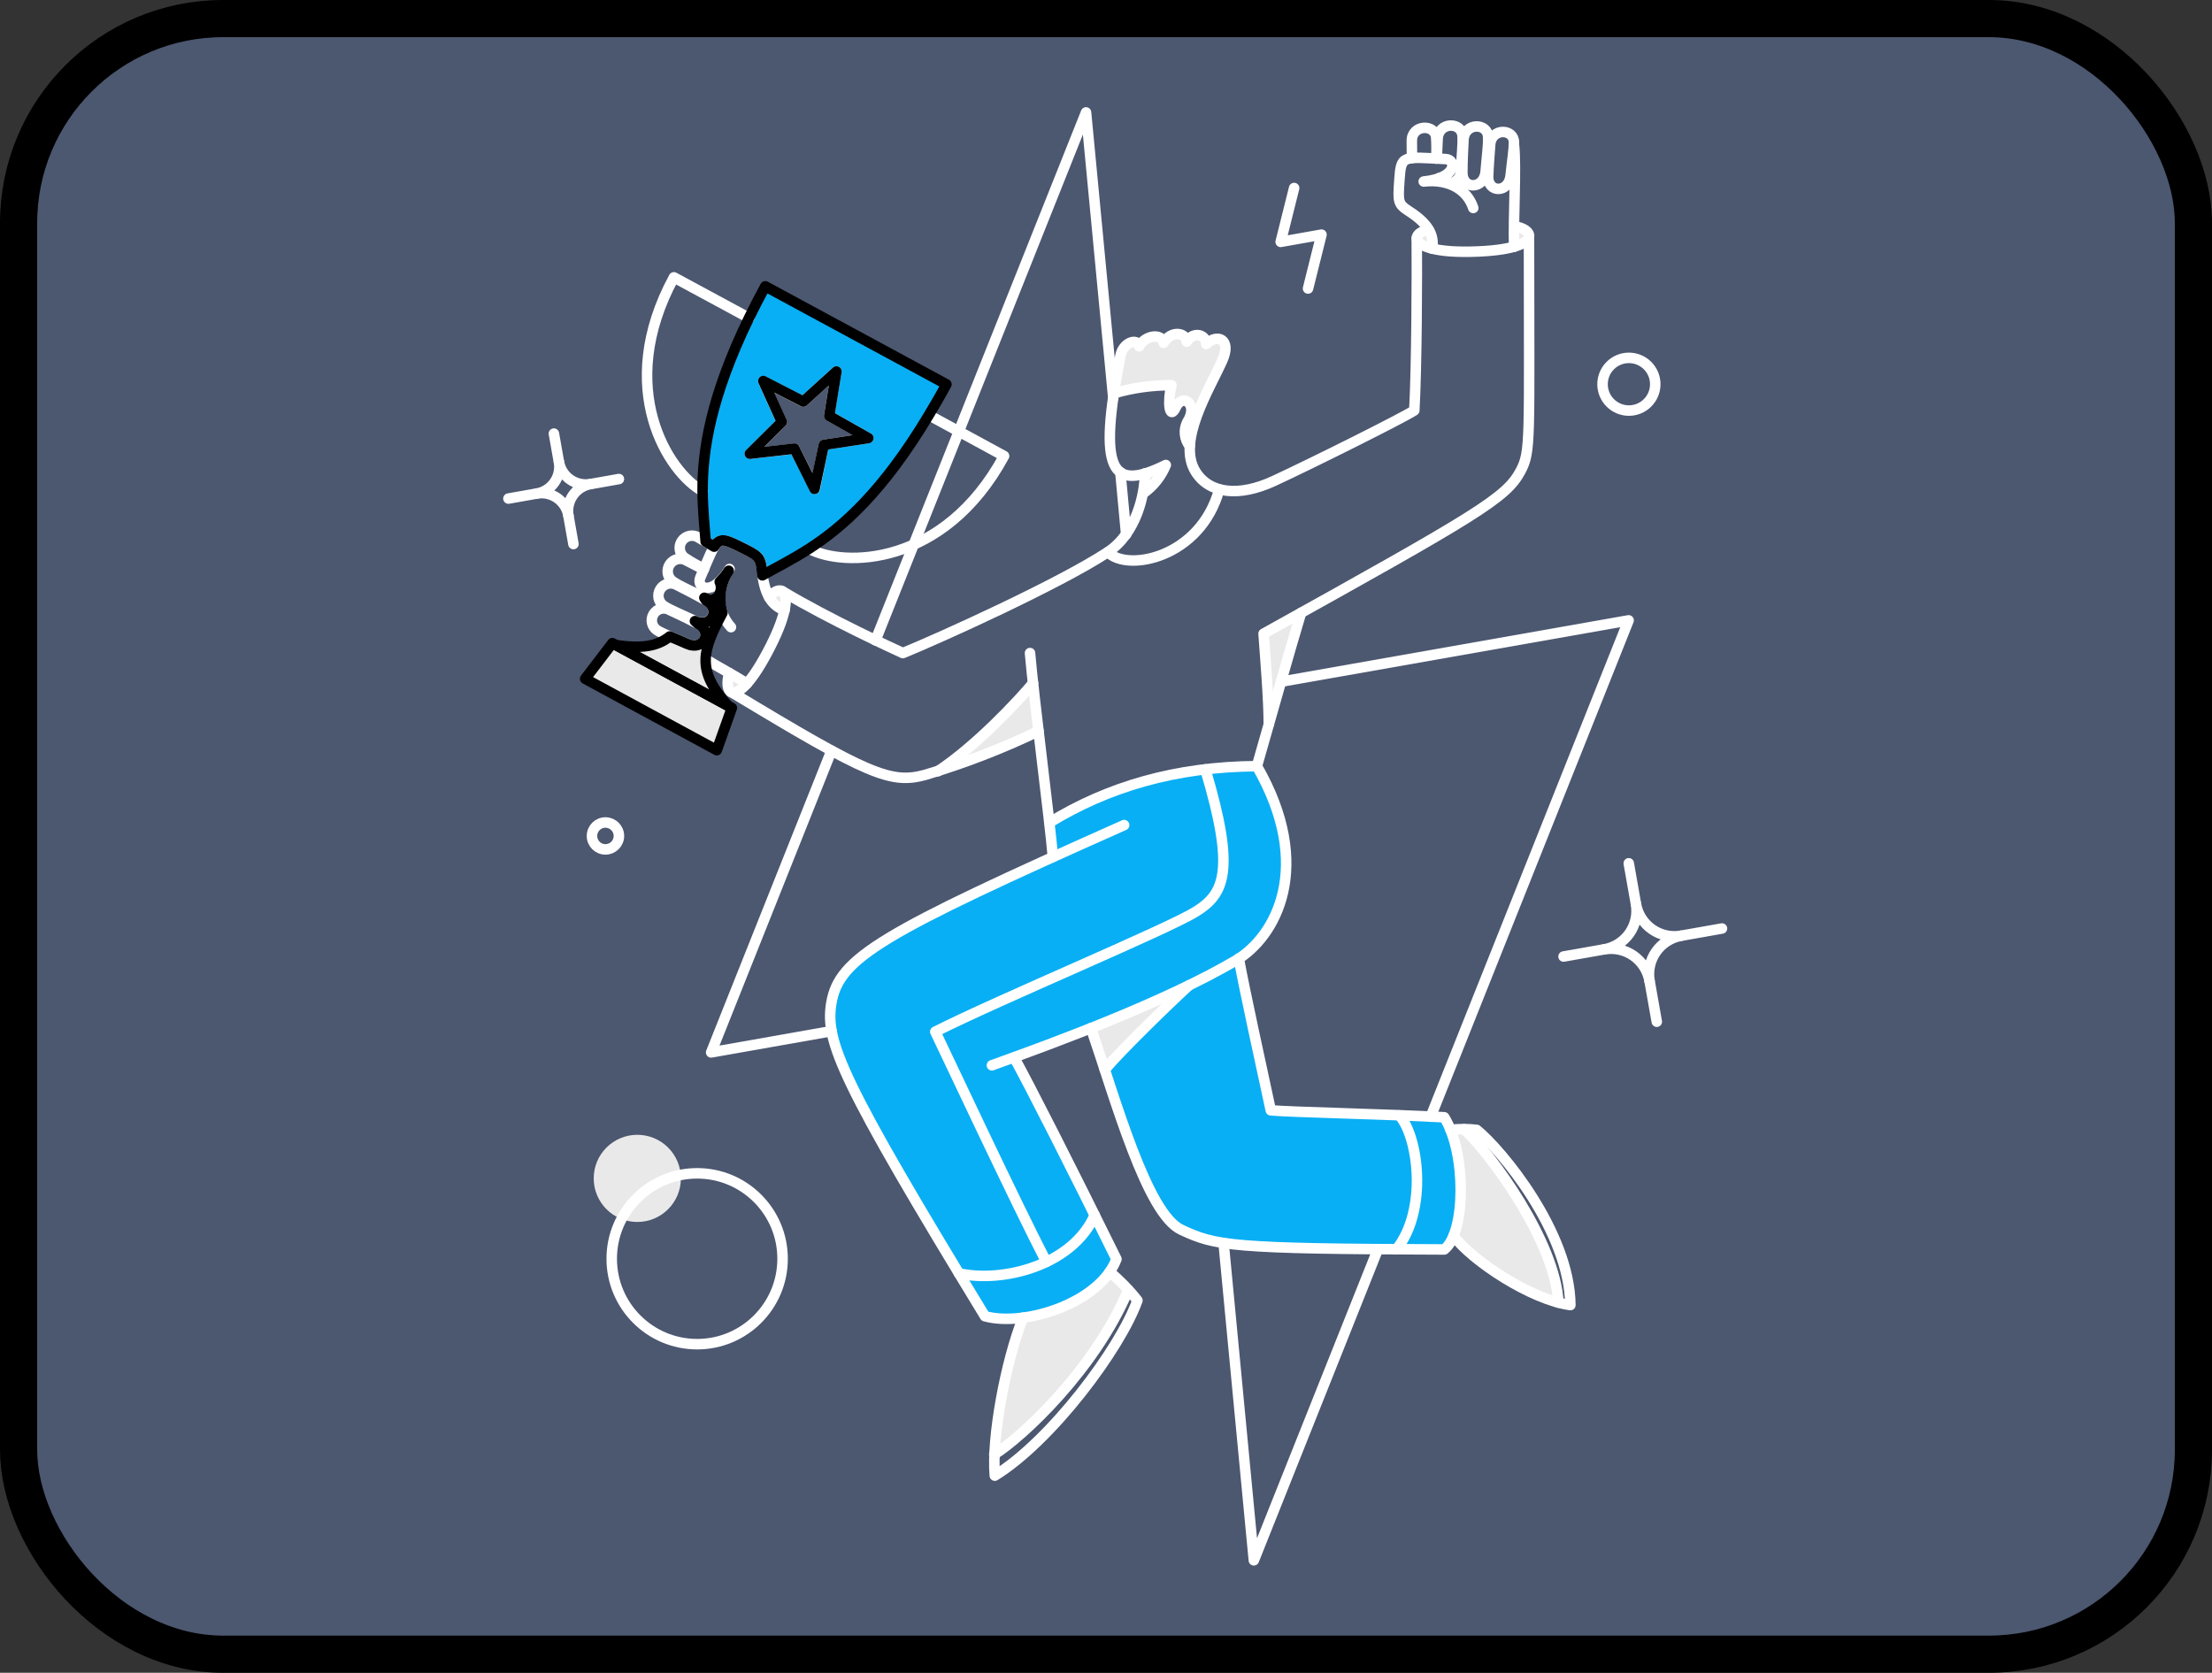 <svg width="119" height="90" viewBox="0 0 119 90" fill="none" xmlns="http://www.w3.org/2000/svg">
<rect x="0" y="0" width="119" height="90" fill="#333333" stroke="none"/>
<rect x="1" y="1" width="117" height="88" rx="11" fill="#4C5770"/>
<rect x="1" y="1" width="117" height="88" rx="11" stroke="black" stroke-width="2"/>
<path d="M77.706 60.121C74.664 59.957 69.398 59.843 68.358 59.747C67.823 57.294 66.961 53.41 66.62 51.588C66.626 51.584 66.631 51.581 66.637 51.577C68.748 50.213 70.641 46.482 67.611 41.224C63.572 41.258 59.868 42.164 56.455 44.262C56.541 45.033 56.611 45.687 56.65 46.116C46.951 50.503 45.082 51.795 44.723 53.968C44.307 56.506 46.519 60.13 52.989 70.81C55.449 71.384 59.196 69.978 60.062 67.741C59.072 65.741 55.638 58.822 54.554 56.889C57.475 55.823 60.868 54.501 63.668 53.154C62.523 54.255 60.248 56.572 59.423 57.551C60.623 61.213 62.025 65.465 63.544 66.167C65.318 66.987 66.136 67.227 77.698 67.227C79.026 66.036 78.728 61.845 77.706 60.121Z" fill="#09AFF4"/>
<path d="M41.171 15.406C40.852 15.99 40.564 16.559 40.299 17.096C38.203 21.42 37.791 24.279 37.798 26.413C37.806 27.465 37.907 28.337 37.962 29.132V29.14C38.11 29.225 38.249 29.311 38.422 29.412C38.733 28.92 38.99 29.015 39.754 29.389C40.805 29.903 40.907 29.95 40.984 30.69C40.991 30.783 40.999 30.869 41.015 30.955C41.747 30.542 42.581 30.129 43.531 29.52C45.331 28.359 47.496 26.458 49.965 22.337C50.277 21.815 50.596 21.271 50.916 20.678L41.171 15.406ZM44.319 23.936L43.82 26.304L42.739 24.138L40.34 24.411L42.062 22.705L41.064 20.5L43.215 21.607L44.998 19.987L44.609 22.379L46.712 23.57L44.319 23.936Z" fill="#09AFF4"/>
<path d="M81.446 12.196C81.439 12.586 81.439 12.96 81.446 13.287C81.968 13.131 82.21 12.944 82.249 12.757C82.32 12.421 81.666 12.152 81.446 12.196Z" fill="#E9E9E9"/>
<path d="M78.774 60.758C78.527 60.752 78.281 60.765 78.036 60.797C78.722 62.495 78.761 65.129 78.2 66.5C79.102 67.707 81.767 69.53 83.84 70.083C83.69 66.827 80.207 62.083 78.774 60.758Z" fill="#E9E9E9"/>
<path d="M76.866 12.367C76.733 12.364 76.21 12.467 76.21 12.827C76.21 13.022 76.451 13.24 77.043 13.388C77.107 13.037 77.044 12.676 76.866 12.367Z" fill="#E9E9E9"/>
<path d="M67.977 34.093C68.086 35.706 68.257 37.63 68.257 38.962C68.849 36.882 69.573 34.366 69.994 32.972L67.977 34.093Z" fill="#E9E9E9"/>
<path d="M64.884 18.514C64.884 17.984 64.199 17.805 63.833 18.381C63.801 17.883 62.991 17.766 62.594 18.444C62.508 17.906 61.597 18.023 61.277 18.631C61.184 18.155 60.405 18.42 60.272 19.129C60.132 19.877 60.008 20.555 59.922 21.162C60.928 20.866 61.973 20.719 63.022 20.726C62.804 21.552 62.899 22.666 63.256 21.91C63.606 21.154 64.502 21.723 63.871 22.712C63.769 22.917 63.727 23.147 63.751 23.374C63.775 23.602 63.862 23.818 64.003 23.998C64.097 22.37 65.359 20.259 65.748 19.402C66.278 18.241 65.476 17.929 64.884 18.514Z" fill="#E9E9E9"/>
<path d="M58.684 55.314C58.917 56.007 59.167 56.763 59.422 57.549C60.341 56.459 62.997 53.88 63.955 53.016C62.283 53.834 60.451 54.62 58.684 55.314Z" fill="#E9E9E9"/>
<path d="M61.599 25.479C61.593 25.834 61.559 26.188 61.498 26.538C62.037 26.158 62.456 25.632 62.706 25.021C62.349 25.202 61.979 25.355 61.599 25.479Z" fill="#E9E9E9"/>
<path d="M59.696 68.432C60.067 68.72 60.407 69.046 60.709 69.406C58.901 73.69 55.03 77.297 53.503 78.255C53.655 75.74 54.175 73.26 55.045 70.894C56.798 70.66 58.77 69.772 59.696 68.432Z" fill="#E9E9E9"/>
<path d="M55.576 36.759C54.774 37.725 52.546 40.116 50.458 41.495C52.309 40.897 54.118 40.176 55.872 39.337C55.763 38.417 55.662 37.529 55.576 36.759Z" fill="#E9E9E9"/>
<path d="M42.075 31.803C41.904 31.702 41.608 31.826 41.39 32.146C41.569 32.468 41.859 32.714 42.206 32.839C42.332 32.231 42.247 31.904 42.075 31.803Z" fill="#E9E9E9"/>
<path d="M40.182 36.782C39.824 37.187 39.551 37.305 39.372 37.249C39.122 37.172 39.092 36.704 39.24 36.213C39.559 36.4 39.878 36.587 40.182 36.782Z" fill="#E9E9E9"/>
<path d="M34.285 65.745C35.58 65.745 36.63 64.695 36.63 63.4C36.63 62.105 35.58 61.055 34.285 61.055C32.99 61.055 31.94 62.105 31.94 63.4C31.94 64.695 32.99 65.745 34.285 65.745Z" fill="#E9E9E9"/>
<path d="M37.962 35.473C37.978 34.764 38.313 34.008 38.864 32.98C38.75 32.6 38.721 32.199 38.779 31.806C38.838 31.413 38.983 31.039 39.203 30.709C39.063 30.925 38.901 31.125 38.718 31.306C38.952 31.781 38.57 32.505 37.892 32.163L37.986 32.311C38.811 32.778 38.266 33.838 37.386 33.418L37.55 33.566C38.36 33.994 37.854 35.03 36.981 34.649C36.599 34.477 36.288 34.353 36.031 34.243C35.361 34.781 34.527 34.906 33.141 34.711L39.154 37.967C38.297 36.992 37.939 36.26 37.962 35.473Z" fill="#E9E9E9"/>
<path d="M32.939 34.605L31.475 36.521L38.556 40.361L39.366 38.087L32.939 34.605Z" fill="#E9E9E9"/>
<path d="M40.182 36.781C39.444 36.298 38.593 35.87 37.954 35.457" stroke="white" stroke-width="0.565" stroke-linecap="round" stroke-linejoin="round"/>
<path d="M59.891 21.411L58.426 6.049L47.1 34.452" stroke="white" stroke-width="0.565" stroke-linecap="round" stroke-linejoin="round"/>
<path d="M60.584 28.749L60.273 25.407" stroke="white" stroke-width="0.565" stroke-linecap="round" stroke-linejoin="round"/>
<path d="M76.967 60.081L87.616 33.377L68.912 36.679" stroke="white" stroke-width="0.565" stroke-linecap="round" stroke-linejoin="round"/>
<path d="M65.826 66.874L67.454 83.949L74.13 67.209" stroke="white" stroke-width="0.565" stroke-linecap="round" stroke-linejoin="round"/>
<path d="M44.731 40.388L38.258 56.622L44.739 55.477" stroke="white" stroke-width="0.565" stroke-linecap="round" stroke-linejoin="round"/>
<path d="M40.306 17.111L36.255 14.922C33.016 20.905 35.975 25.439 37.806 26.428" stroke="white" stroke-width="0.565" stroke-linecap="round" stroke-linejoin="round"/>
<path d="M42.745 24.146L40.346 24.411L42.059 22.712L41.062 20.508L43.212 21.614L44.996 19.986L44.607 22.37L46.71 23.569L44.319 23.935L43.836 26.303L42.745 24.146Z" stroke="white" stroke-width="0.565" stroke-linecap="round" stroke-linejoin="round"/>
<path d="M49.993 22.347L54.017 24.535C50.774 30.517 45.362 30.517 43.539 29.528" stroke="white" stroke-width="0.565" stroke-linecap="round" stroke-linejoin="round"/>
<path d="M37.505 72.32C40.043 72.32 42.101 70.262 42.101 67.724C42.101 65.186 40.043 63.128 37.505 63.128C34.967 63.128 32.909 65.186 32.909 67.724C32.909 70.262 34.967 72.32 37.505 72.32Z" stroke="white" stroke-width="0.565" stroke-linecap="round" stroke-linejoin="round"/>
<path d="M87.631 22.09C88.414 22.09 89.049 21.455 89.049 20.672C89.049 19.889 88.414 19.254 87.631 19.254C86.848 19.254 86.213 19.889 86.213 20.672C86.213 21.455 86.848 22.09 87.631 22.09Z" stroke="white" stroke-width="0.565" stroke-linecap="round" stroke-linejoin="round"/>
<path d="M32.571 45.7C32.971 45.7 33.296 45.376 33.296 44.976C33.296 44.576 32.971 44.252 32.571 44.252C32.171 44.252 31.847 44.576 31.847 44.976C31.847 45.376 32.171 45.7 32.571 45.7Z" stroke="white" stroke-width="0.565" stroke-linecap="round" stroke-linejoin="round"/>
<path d="M69.621 10.116L68.897 13.014L71.093 12.624L70.369 15.522" stroke="white" stroke-width="0.565" stroke-linecap="round" stroke-linejoin="round"/>
<path d="M37.378 33.408C38.26 33.826 38.803 32.771 37.978 32.301C37.363 31.951 36.919 31.732 36.42 31.476C36.272 31.39 36.096 31.365 35.929 31.405C35.763 31.446 35.618 31.549 35.526 31.694C35.433 31.838 35.4 32.013 35.433 32.181C35.467 32.349 35.563 32.498 35.704 32.597C36.1 32.848 36.569 33.025 37.378 33.408Z" stroke="white" stroke-width="0.565" stroke-linecap="round" stroke-linejoin="round"/>
<path d="M38.429 29.419C38.118 29.232 37.893 29.106 37.588 28.927C37.444 28.833 37.27 28.799 37.101 28.831C36.933 28.864 36.783 28.961 36.685 29.102C36.587 29.243 36.547 29.416 36.575 29.586C36.602 29.755 36.695 29.907 36.833 30.01C37.166 30.232 37.514 30.43 37.876 30.602" stroke="white" stroke-width="0.565" stroke-linecap="round" stroke-linejoin="round"/>
<path d="M36.989 34.647C37.853 35.028 38.359 33.993 37.549 33.564C36.949 33.245 36.504 33.044 36.023 32.816C35.877 32.734 35.706 32.712 35.544 32.754C35.383 32.797 35.244 32.9 35.158 33.042C35.071 33.184 35.043 33.355 35.079 33.517C35.115 33.68 35.213 33.822 35.353 33.914C35.742 34.14 36.194 34.296 36.989 34.647Z" stroke="white" stroke-width="0.565" stroke-linecap="round" stroke-linejoin="round"/>
<path d="M37.859 30.635C37.54 30.463 37.258 30.334 36.948 30.167C36.799 30.075 36.62 30.044 36.449 30.081C36.278 30.118 36.128 30.221 36.031 30.366C35.934 30.512 35.898 30.69 35.929 30.862C35.961 31.034 36.058 31.187 36.2 31.289C36.605 31.555 37.067 31.745 37.881 32.154C38.56 32.494 38.941 31.772 38.707 31.297" stroke="white" stroke-width="0.565" stroke-linecap="round" stroke-linejoin="round"/>
<path d="M41.382 32.146C41.608 31.827 41.902 31.705 42.075 31.803C42.384 31.98 42.41 32.878 41.452 34.771C40.431 36.789 39.714 37.359 39.364 37.248C39.122 37.172 39.084 36.695 39.232 36.212" stroke="white" stroke-width="0.565" stroke-linecap="round" stroke-linejoin="round"/>
<path d="M42.206 32.84C41.676 32.622 41.14 32.233 40.99 30.69C40.918 29.952 40.812 29.902 39.76 29.389C38.53 28.788 38.6 28.897 37.673 31.079C37.445 31.616 38.28 32.17 39.246 30.612C38.491 31.804 38.631 32.99 39.324 33.743" stroke="white" stroke-width="0.565" stroke-linecap="round" stroke-linejoin="round"/>
<path d="M79.925 9.22C79.848 10.194 78.667 10.225 78.671 9.283C78.674 8.582 78.704 8.083 78.733 7.522C78.782 6.587 80.029 6.595 80.058 7.366C80.076 7.834 79.997 8.324 79.925 9.22Z" stroke="white" stroke-width="0.565" stroke-linecap="round" stroke-linejoin="round"/>
<path d="M75.961 8.504C75.953 8.161 75.959 7.911 75.953 7.584C75.939 6.696 77.204 6.656 77.262 7.397C77.289 7.776 77.289 8.156 77.262 8.534" stroke="white" stroke-width="0.565" stroke-linecap="round" stroke-linejoin="round"/>
<path d="M81.267 9.446C81.169 10.397 80.024 10.396 80.059 9.477C80.086 8.799 80.128 8.316 80.168 7.779C80.236 6.877 81.446 6.914 81.446 7.656C81.446 8.106 81.356 8.582 81.267 9.446Z" stroke="white" stroke-width="0.565" stroke-linecap="round" stroke-linejoin="round"/>
<path d="M77.293 8.527C77.301 8.161 77.332 7.849 77.34 7.499C77.362 6.548 78.631 6.533 78.68 7.312C78.71 7.787 78.641 8.285 78.594 9.198C78.597 9.334 78.556 9.467 78.478 9.578C78.398 9.689 78.286 9.772 78.156 9.814C78.027 9.856 77.888 9.855 77.759 9.811C77.63 9.768 77.519 9.684 77.441 9.572" stroke="white" stroke-width="0.565" stroke-linecap="round" stroke-linejoin="round"/>
<path d="M76.858 12.367C76.468 12.43 76.219 12.616 76.219 12.811C76.219 13.162 76.974 13.581 79.085 13.543C81.329 13.502 82.179 13.107 82.256 12.749C82.311 12.492 81.983 12.257 81.493 12.18" stroke="white" stroke-width="0.565" stroke-linecap="round" stroke-linejoin="round"/>
<path d="M77.052 13.379C77.122 12.811 77.049 12.168 75.798 11.362C75.197 10.974 75.205 10.855 75.284 9.695C75.376 8.324 75.432 8.439 77.776 8.557C78.353 8.586 78.415 9.578 76.592 9.765C77.995 9.609 78.953 10.248 79.257 11.19" stroke="white" stroke-width="0.565" stroke-linecap="round" stroke-linejoin="round"/>
<path d="M81.454 13.278C81.407 11.674 81.577 9.087 81.454 7.841" stroke="white" stroke-width="0.565" stroke-linecap="round" stroke-linejoin="round"/>
<path d="M76.218 12.819C76.234 14.767 76.218 19.752 76.086 22.082C75.471 22.487 70.618 24.911 68.537 25.875C66.654 26.749 65.062 26.568 64.32 25.381C63.295 23.741 65.046 20.983 65.755 19.402C66.277 18.241 65.483 17.93 64.891 18.514C64.891 17.992 64.205 17.805 63.839 18.381C63.8 17.883 62.99 17.766 62.6 18.444C62.507 17.914 61.603 18.031 61.284 18.631C61.191 18.163 60.417 18.426 60.279 19.129C59.042 25.427 59.787 26.468 62.717 25.018C62.468 25.629 62.049 26.155 61.51 26.535" stroke="white" stroke-width="0.565" stroke-linecap="round" stroke-linejoin="round"/>
<path d="M82.256 12.757C82.256 23.733 82.375 24.272 81.796 25.353C81.028 26.788 79.514 27.683 67.977 34.094C68.093 35.706 68.257 37.63 68.257 38.962" stroke="white" stroke-width="0.565" stroke-linecap="round" stroke-linejoin="round"/>
<path d="M42.075 31.803C44.646 33.345 48.136 34.935 48.572 35.137C50.52 34.343 56.961 31.436 59.601 29.7C61.143 28.686 61.587 26.591 61.595 25.47" stroke="white" stroke-width="0.565" stroke-linecap="round" stroke-linejoin="round"/>
<path d="M59.602 29.707C60.623 30.782 64.573 30.035 65.593 26.334" stroke="white" stroke-width="0.565" stroke-linecap="round" stroke-linejoin="round"/>
<path d="M59.922 21.162C60.929 20.867 61.973 20.721 63.022 20.726C62.804 21.559 62.899 22.681 63.256 21.91C63.613 21.139 64.506 21.733 63.871 22.712C63.768 22.917 63.725 23.146 63.749 23.374C63.772 23.602 63.861 23.818 64.003 23.997" stroke="white" stroke-width="0.565" stroke-linecap="round" stroke-linejoin="round"/>
<path d="M53.362 57.315C56.883 56.053 62.65 53.921 66.473 51.683C68.639 50.415 70.726 46.619 67.618 41.221C68.202 39.171 69.402 34.942 69.996 32.971" stroke="white" stroke-width="0.565" stroke-linecap="round" stroke-linejoin="round"/>
<path d="M60.475 44.392C47.419 50.203 45.132 51.528 44.724 53.966C44.376 56.046 45.261 58.134 52.989 70.817C55.139 71.401 59.174 70.1 60.062 67.742C57.741 63.027 55.326 58.271 54.555 56.891" stroke="white" stroke-width="0.565" stroke-linecap="round" stroke-linejoin="round"/>
<path d="M58.691 55.313C60.031 59.224 61.706 65.308 63.552 66.165C65.399 67.022 66.115 67.193 77.697 67.224C78.858 66.336 78.897 62.028 77.697 60.112C74.622 59.941 69.463 59.839 68.365 59.738C67.827 57.245 66.971 53.342 66.643 51.566" stroke="white" stroke-width="0.565" stroke-linecap="round" stroke-linejoin="round"/>
<path d="M59.695 68.432C60.247 68.889 60.748 69.404 61.191 69.967C60.256 72.576 56.558 77.515 53.518 79.393C53.339 77.375 54.087 73.293 55.037 70.894" stroke="white" stroke-width="0.565" stroke-linecap="round" stroke-linejoin="round"/>
<path d="M75.284 60.011C76.312 61.164 76.818 65.098 75.128 67.217" stroke="white" stroke-width="0.565" stroke-linecap="round" stroke-linejoin="round"/>
<path d="M51.587 68.51C53.955 69.032 57.696 68.082 58.894 65.378" stroke="white" stroke-width="0.565" stroke-linecap="round" stroke-linejoin="round"/>
<path d="M53.487 78.255C54.999 77.305 58.894 73.69 60.701 69.399" stroke="white" stroke-width="0.565" stroke-linecap="round" stroke-linejoin="round"/>
<path d="M78.033 60.79C78.501 60.735 78.975 60.735 79.443 60.79C80.76 61.856 84.437 66.266 84.483 70.216C82.364 69.929 79.21 67.84 78.197 66.492" stroke="white" stroke-width="0.565" stroke-linecap="round" stroke-linejoin="round"/>
<path d="M78.773 60.759C80.208 62.083 83.681 66.827 83.837 70.083" stroke="white" stroke-width="0.565" stroke-linecap="round" stroke-linejoin="round"/>
<path d="M55.412 35.137C55.615 37.56 56.478 44.127 56.642 46.105" stroke="white" stroke-width="0.565" stroke-linecap="round" stroke-linejoin="round"/>
<path d="M67.618 41.221C63.209 41.252 59.579 42.343 56.455 44.259" stroke="white" stroke-width="0.565" stroke-linecap="round" stroke-linejoin="round"/>
<path d="M56.291 67.894C54.593 64.599 51.072 57.082 50.316 55.508C53.837 53.732 62.788 50.008 64.331 49.05C65.873 48.092 66.481 46.861 64.845 41.393" stroke="white" stroke-width="0.565" stroke-linecap="round" stroke-linejoin="round"/>
<path d="M39.372 37.25C46.749 41.712 47.934 42.195 49.779 41.688C51.869 41.067 53.906 40.28 55.871 39.336" stroke="white" stroke-width="0.565" stroke-linecap="round" stroke-linejoin="round"/>
<path d="M50.457 41.494C52.538 40.115 54.773 37.716 55.575 36.758" stroke="white" stroke-width="0.565" stroke-linecap="round" stroke-linejoin="round"/>
<path d="M59.431 57.549C60.35 56.458 63.006 53.888 63.964 53.015" stroke="white" stroke-width="0.565" stroke-linecap="round" stroke-linejoin="round"/>
<path d="M29.798 23.328L30.068 24.855" stroke="white" stroke-width="0.565" stroke-linecap="round" stroke-linejoin="round"/>
<path d="M33.295 25.774L31.768 26.044" stroke="white" stroke-width="0.565" stroke-linecap="round" stroke-linejoin="round"/>
<path d="M30.849 29.271L30.579 27.744" stroke="white" stroke-width="0.565" stroke-linecap="round" stroke-linejoin="round"/>
<path d="M27.352 26.824L28.88 26.554" stroke="white" stroke-width="0.565" stroke-linecap="round" stroke-linejoin="round"/>
<path d="M31.768 26.044C31.578 26.078 31.384 26.073 31.196 26.032C31.008 25.99 30.83 25.912 30.672 25.801C30.515 25.691 30.38 25.55 30.277 25.388C30.174 25.225 30.103 25.044 30.07 24.855C30.104 25.044 30.1 25.239 30.058 25.427C30.017 25.615 29.939 25.793 29.828 25.951C29.718 26.109 29.577 26.244 29.415 26.347C29.252 26.451 29.071 26.521 28.881 26.554C29.07 26.521 29.265 26.524 29.453 26.566C29.641 26.608 29.819 26.686 29.977 26.796C30.135 26.907 30.27 27.047 30.373 27.21C30.476 27.372 30.547 27.554 30.58 27.743C30.546 27.554 30.55 27.359 30.592 27.171C30.633 26.983 30.711 26.805 30.822 26.647C30.932 26.489 31.072 26.355 31.235 26.251C31.397 26.148 31.578 26.077 31.768 26.044Z" stroke="white" stroke-width="0.565" stroke-linecap="round" stroke-linejoin="round"/>
<path d="M87.623 46.448L88.01 48.639" stroke="white" stroke-width="0.565" stroke-linecap="round" stroke-linejoin="round"/>
<path d="M92.638 49.956L90.448 50.343" stroke="white" stroke-width="0.565" stroke-linecap="round" stroke-linejoin="round"/>
<path d="M89.131 54.971L88.743 52.781" stroke="white" stroke-width="0.565" stroke-linecap="round" stroke-linejoin="round"/>
<path d="M84.115 51.463L86.307 51.076" stroke="white" stroke-width="0.565" stroke-linecap="round" stroke-linejoin="round"/>
<path d="M90.447 50.344C90.175 50.393 89.896 50.387 89.626 50.328C89.356 50.268 89.101 50.156 88.875 49.998C88.648 49.839 88.455 49.638 88.307 49.405C88.159 49.171 88.057 48.911 88.01 48.639C88.058 48.911 88.053 49.19 87.993 49.46C87.934 49.73 87.822 49.985 87.664 50.212C87.505 50.438 87.304 50.631 87.071 50.779C86.838 50.928 86.578 51.029 86.306 51.077C86.578 51.028 86.857 51.034 87.126 51.093C87.396 51.153 87.651 51.265 87.878 51.423C88.104 51.582 88.297 51.783 88.445 52.016C88.594 52.25 88.694 52.51 88.742 52.782C88.694 52.51 88.699 52.231 88.759 51.961C88.818 51.691 88.93 51.436 89.089 51.209C89.247 50.983 89.449 50.79 89.682 50.642C89.915 50.493 90.175 50.392 90.447 50.344Z" stroke="white" stroke-width="0.565" stroke-linecap="round" stroke-linejoin="round"/>
<path d="M41.171 15.405C40.852 15.989 40.564 16.558 40.299 17.096C38.203 21.419 37.791 24.278 37.798 26.413C37.806 27.464 37.907 28.337 37.962 29.131V29.139C38.11 29.225 38.249 29.31 38.422 29.412C38.733 28.92 38.99 29.014 39.754 29.388C40.805 29.902 40.907 29.949 40.984 30.689C40.991 30.783 40.999 30.868 41.015 30.954C41.747 30.541 42.581 30.128 43.531 29.519C45.331 28.358 47.496 26.458 49.965 22.337C50.277 21.815 50.596 21.271 50.916 20.677L41.171 15.405ZM44.319 23.935L43.82 26.303L42.739 24.138L40.34 24.41L42.062 22.704L41.064 20.5L43.215 21.607L44.998 19.987L44.609 22.378L46.712 23.57L44.319 23.935Z" stroke="black" stroke-width="0.565" stroke-linejoin="round"/>
<path d="M37.962 35.472C37.978 34.763 38.313 34.007 38.864 32.979C38.75 32.599 38.721 32.198 38.779 31.805C38.838 31.413 38.983 31.038 39.203 30.707C39.063 30.924 38.901 31.124 38.718 31.305C38.952 31.78 38.57 32.505 37.892 32.162L37.986 32.31C38.811 32.777 38.266 33.837 37.386 33.417L37.55 33.565C38.36 33.993 37.854 35.029 36.981 34.648C36.599 34.476 36.288 34.352 36.031 34.242C35.361 34.78 34.527 34.905 33.141 34.71L39.154 37.966C38.297 36.991 37.939 36.258 37.962 35.472Z" stroke="black" stroke-width="0.565" stroke-linejoin="round"/>
<path d="M32.945 34.604L31.48 36.52L38.562 40.361L39.372 38.086L32.945 34.604Z" stroke="black" stroke-width="0.565" stroke-linejoin="round"/>
</svg>
